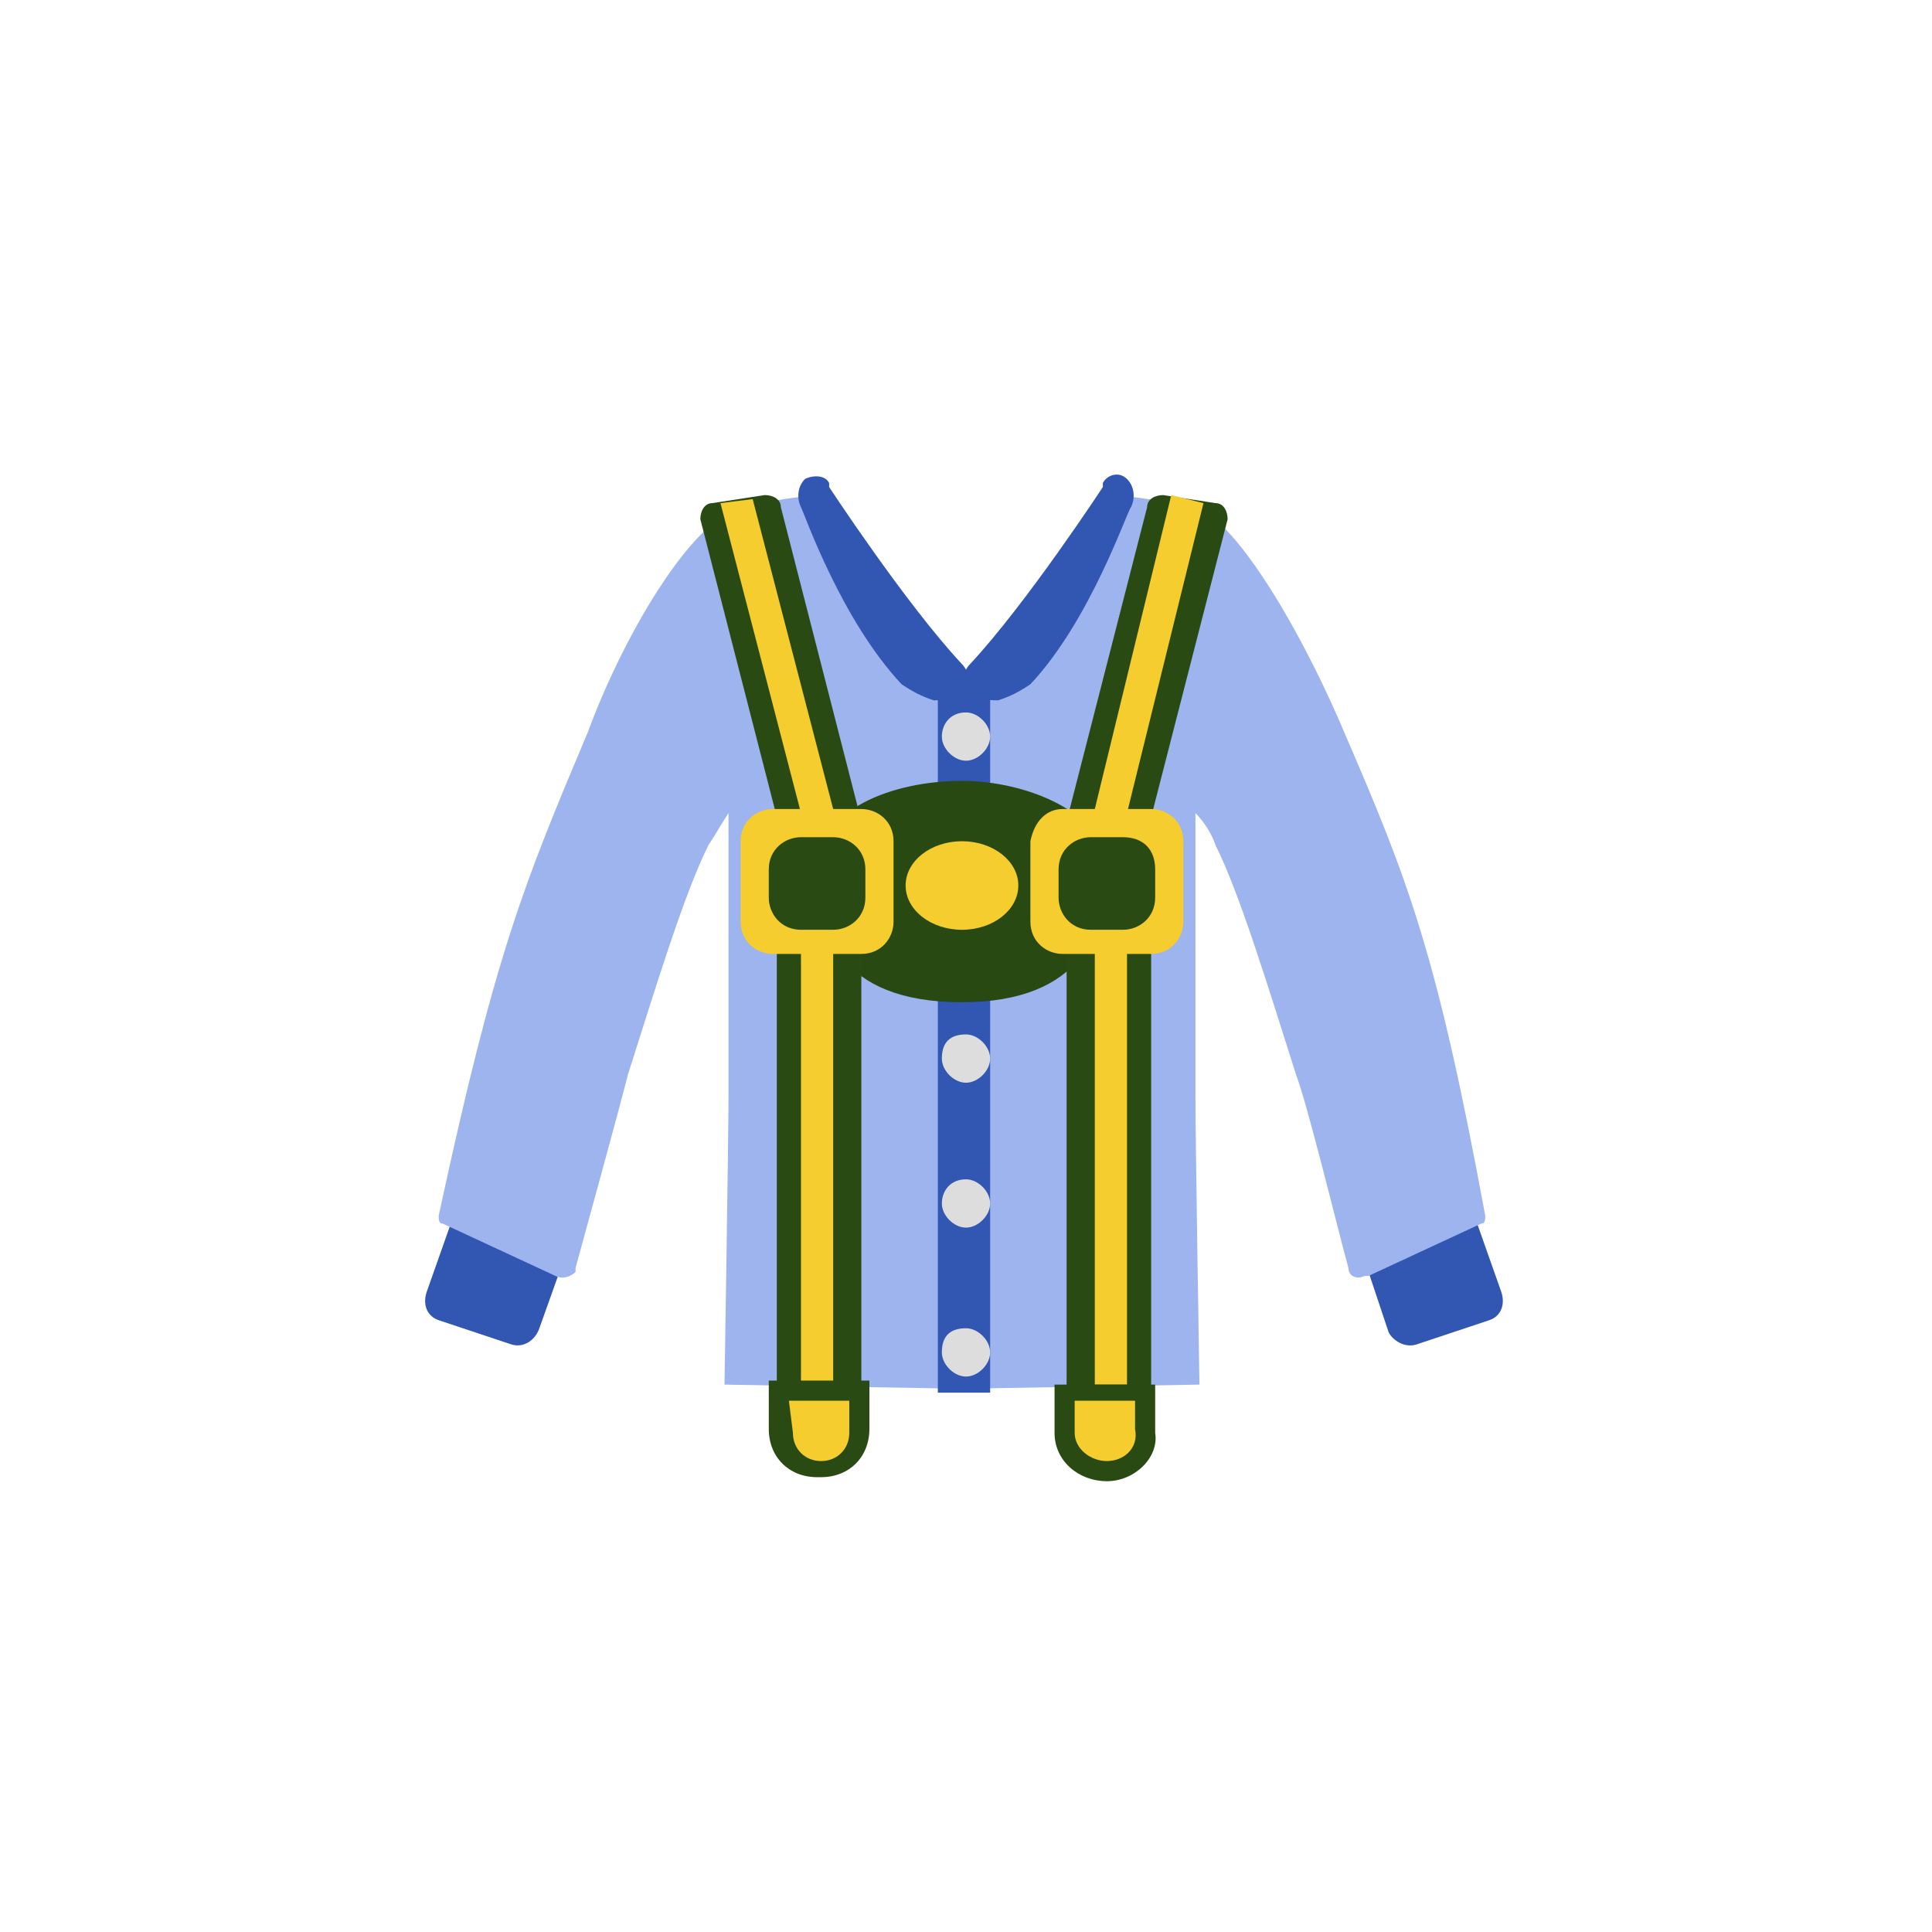 <?xml version="1.0" encoding="utf-8"?>
<!-- Generator: Adobe Illustrator 23.0.1, SVG Export Plug-In . SVG Version: 6.00 Build 0)  -->
<svg version="1.1" id="Layer_1" xmlns="http://www.w3.org/2000/svg" xmlns:xlink="http://www.w3.org/1999/xlink" x="0px" y="0px"
	 viewBox="0 0 48 48" style="enable-background:new 0 0 48 48;" xml:space="preserve">
<style type="text/css">
	.st0{fill:#3157B2;}
	.st1{fill:#9EB4EE;}
	.st2{fill:#DDDDDD;}
	.st3{fill:#284A12;}
	.st4{fill:#F5CD2E;}
	.st5{fill:#294B13;}
</style>
<title>32_Top_Lederhosen (LED)</title>
<g>
	<path class="st0" d="M12.7,33.4l-1.8-0.6c-0.3-0.1-0.4-0.4-0.3-0.7l0.6-1.7l2.7,1.2L13.4,33C13.3,33.3,13,33.5,12.7,33.4
		C12.7,33.4,12.7,33.4,12.7,33.4z"/>
	<path class="st0" d="M35.2,33.4l1.8-0.6c0.3-0.1,0.4-0.4,0.3-0.7c0,0,0,0,0,0l-0.6-1.7l-2.7,1.2l0.5,1.5
		C34.6,33.3,34.9,33.5,35.2,33.4z"/>
	<path class="st1" d="M33.4,18.2c-0.8-1.9-2-4.1-3-5.1c-0.7-0.7-2.8-0.8-2.8-0.8L24,16.8l0,0l-3.6-4.5c0,0-2.1,0.1-2.8,0.8
		c-1.1,1-2.3,3.2-3,5.1c-1.6,3.8-2.3,5.5-3.7,12c0,0.1,0,0.2,0.1,0.2l2.8,1.3c0.2,0.1,0.4,0,0.5-0.1c0,0,0-0.1,0-0.1
		c0.3-1.1,1.1-4,1.3-4.8c0.7-2.2,1.4-4.5,2-5.7c0.2-0.3,0.3-0.5,0.5-0.8c0,0,0,6,0,7s-0.1,7.2-0.1,7.2l5.7,0.1l0,0h0.4l0,0l5.7-0.1
		c0,0-0.1-6.1-0.1-7.2s0-7,0-7c0.2,0.2,0.4,0.5,0.5,0.8c0.6,1.2,1.3,3.5,2,5.7c0.3,0.8,1,3.7,1.3,4.8c0,0.2,0.2,0.3,0.4,0.2
		c0,0,0.1,0,0.1,0l2.8-1.3c0.1,0,0.1-0.1,0.1-0.2C35.7,23.7,35,21.9,33.4,18.2z"/>
	<rect x="23.3" y="16.8" class="st0" width="1.3" height="17.8"/>
	<path class="st0" d="M24.8,17.4c0.3-0.1,0.5-0.2,0.8-0.4c1.5-1.6,2.4-4.3,2.5-4.4c0.1-0.2,0.1-0.5-0.1-0.7
		c-0.2-0.2-0.5-0.1-0.6,0.1c0,0,0,0,0,0.1c0,0-1.9,2.9-3.3,4.4c-0.2,0.2-0.2,0.5,0,0.7C24.2,17.4,24.7,17.4,24.8,17.4z"/>
	<path class="st0" d="M23.2,17.4c-0.3-0.1-0.5-0.2-0.8-0.4c-1.5-1.6-2.4-4.2-2.5-4.4c-0.1-0.2-0.1-0.5,0.1-0.7
		c0.2-0.1,0.5-0.1,0.6,0.1c0,0,0,0,0,0.1c0,0,1.9,2.9,3.3,4.4c0.2,0.2,0.2,0.5,0,0.7C23.8,17.4,23.3,17.4,23.2,17.4z"/>
	<path class="st2" d="M24,17.7L24,17.7c0.3,0,0.6,0.3,0.6,0.6l0,0c0,0.3-0.3,0.6-0.6,0.6l0,0c-0.3,0-0.6-0.3-0.6-0.6l0,0
		C23.4,18,23.6,17.7,24,17.7z"/>
	<path class="st2" d="M24,25.7L24,25.7c0.3,0,0.6,0.3,0.6,0.6l0,0c0,0.3-0.3,0.6-0.6,0.6l0,0c-0.3,0-0.6-0.3-0.6-0.6l0,0
		C23.4,25.9,23.6,25.7,24,25.7z"/>
	<path class="st2" d="M24,29.3L24,29.3c0.3,0,0.6,0.3,0.6,0.6v0c0,0.3-0.3,0.6-0.6,0.6l0,0c-0.3,0-0.6-0.3-0.6-0.6v0
		C23.4,29.6,23.6,29.3,24,29.3z"/>
	<path class="st2" d="M24,33L24,33c0.3,0,0.6,0.3,0.6,0.6v0c0,0.3-0.3,0.6-0.6,0.6l0,0c-0.3,0-0.6-0.3-0.6-0.6v0
		C23.4,33.2,23.6,33,24,33z"/>
</g>
<g>
	<path class="st3" d="M27.5,21.6c0,1.5-0.6,3.3-3.6,3.3c-3.1,0-3.6-1.8-3.6-3.3c0-1.5,1.9-2.2,3.6-2.2
		C25.5,19.4,27.5,20.2,27.5,21.6z"/>
	<ellipse class="st4" cx="23.9" cy="22" rx="1.4" ry="1.1"/>
	<path class="st5" d="M21.4,34.6V20.4l-2-7.8c0-0.2-0.2-0.3-0.4-0.3l-1.3,0.2c-0.2,0-0.3,0.2-0.3,0.4c0,0,0,0,0,0l1.9,7.4v14.2H21.4
		z"/>
	<polygon class="st4" points="20.7,34.4 19.9,34.4 19.9,20.2 17.9,12.5 18.7,12.4 20.7,20.1 	"/>
	<path class="st5" d="M19.1,34.3h2.5l0,0v1.2c0,0.7-0.5,1.2-1.2,1.2h-0.1c-0.7,0-1.2-0.5-1.2-1.2L19.1,34.3L19.1,34.3z"/>
	<path class="st4" d="M19.6,34.8h1.5l0,0v0.8c0,0.4-0.3,0.7-0.7,0.7l0,0h0c-0.4,0-0.7-0.3-0.7-0.7l0,0L19.6,34.8L19.6,34.8z"/>
	<path class="st5" d="M26.5,34.6V20.4l2-7.8c0-0.2,0.2-0.3,0.4-0.3l1.3,0.2c0.2,0,0.3,0.2,0.3,0.4c0,0,0,0,0,0l-1.9,7.4v14.2H26.5z"
		/>
	<polygon class="st4" points="27.2,34.4 28,34.4 28,20.2 29.9,12.5 29.1,12.3 27.2,20.1 	"/>
	<path class="st5" d="M28.4,23.5h-1.6c-0.5,0-0.9-0.4-0.9-0.9v-1.4c0-0.5,0.4-0.9,0.9-0.9h1.6c0.5,0,0.9,0.4,0.9,0.9v1.4
		C29.3,23.1,28.9,23.5,28.4,23.5z"/>
	<path class="st4" d="M26.4,20.1h2.2c0.4,0,0.8,0.3,0.8,0.8v2c0,0.4-0.3,0.8-0.8,0.8h-2.2c-0.4,0-0.8-0.3-0.8-0.8v-2
		C25.7,20.4,26,20.1,26.4,20.1z M27.9,20.8h-0.8c-0.4,0-0.8,0.3-0.8,0.8c0,0,0,0,0,0v0.7c0,0.4,0.3,0.8,0.8,0.8h0.8
		c0.4,0,0.8-0.3,0.8-0.8v-0.7C28.7,21.1,28.4,20.8,27.9,20.8C27.9,20.8,27.9,20.8,27.9,20.8z"/>
	<path class="st5" d="M21.1,23.5h-1.6c-0.5,0-0.9-0.4-0.9-0.9v-1.4c0-0.5,0.4-0.9,0.9-0.9h1.6c0.5,0,0.9,0.4,0.9,0.9v1.4
		C22,23.1,21.6,23.5,21.1,23.5z"/>
	<path class="st4" d="M19.2,20.1h2.2c0.4,0,0.8,0.3,0.8,0.8v2c0,0.4-0.3,0.8-0.8,0.8c0,0,0,0,0,0h-2.2c-0.4,0-0.8-0.3-0.8-0.8v-2
		C18.4,20.4,18.8,20.1,19.2,20.1z M20.7,20.8h-0.8c-0.4,0-0.8,0.3-0.8,0.8l0,0v0.7c0,0.4,0.3,0.8,0.8,0.8c0,0,0,0,0,0h0.8
		c0.4,0,0.8-0.3,0.8-0.8c0,0,0,0,0,0v-0.7C21.5,21.1,21.1,20.8,20.7,20.8L20.7,20.8z"/>
	<path class="st5" d="M27.5,36.8L27.5,36.8c-0.7,0-1.3-0.5-1.3-1.2l0,0v-1.2l0,0h2.5l0,0v1.2C28.8,36.2,28.2,36.8,27.5,36.8z"/>
	<path class="st4" d="M27.5,36.3L27.5,36.3c-0.4,0-0.8-0.3-0.8-0.7l0,0v-0.8l0,0h1.5l0,0v0.7C28.3,36,27.9,36.3,27.5,36.3
		C27.5,36.3,27.5,36.3,27.5,36.3z"/>
</g>
</svg>
